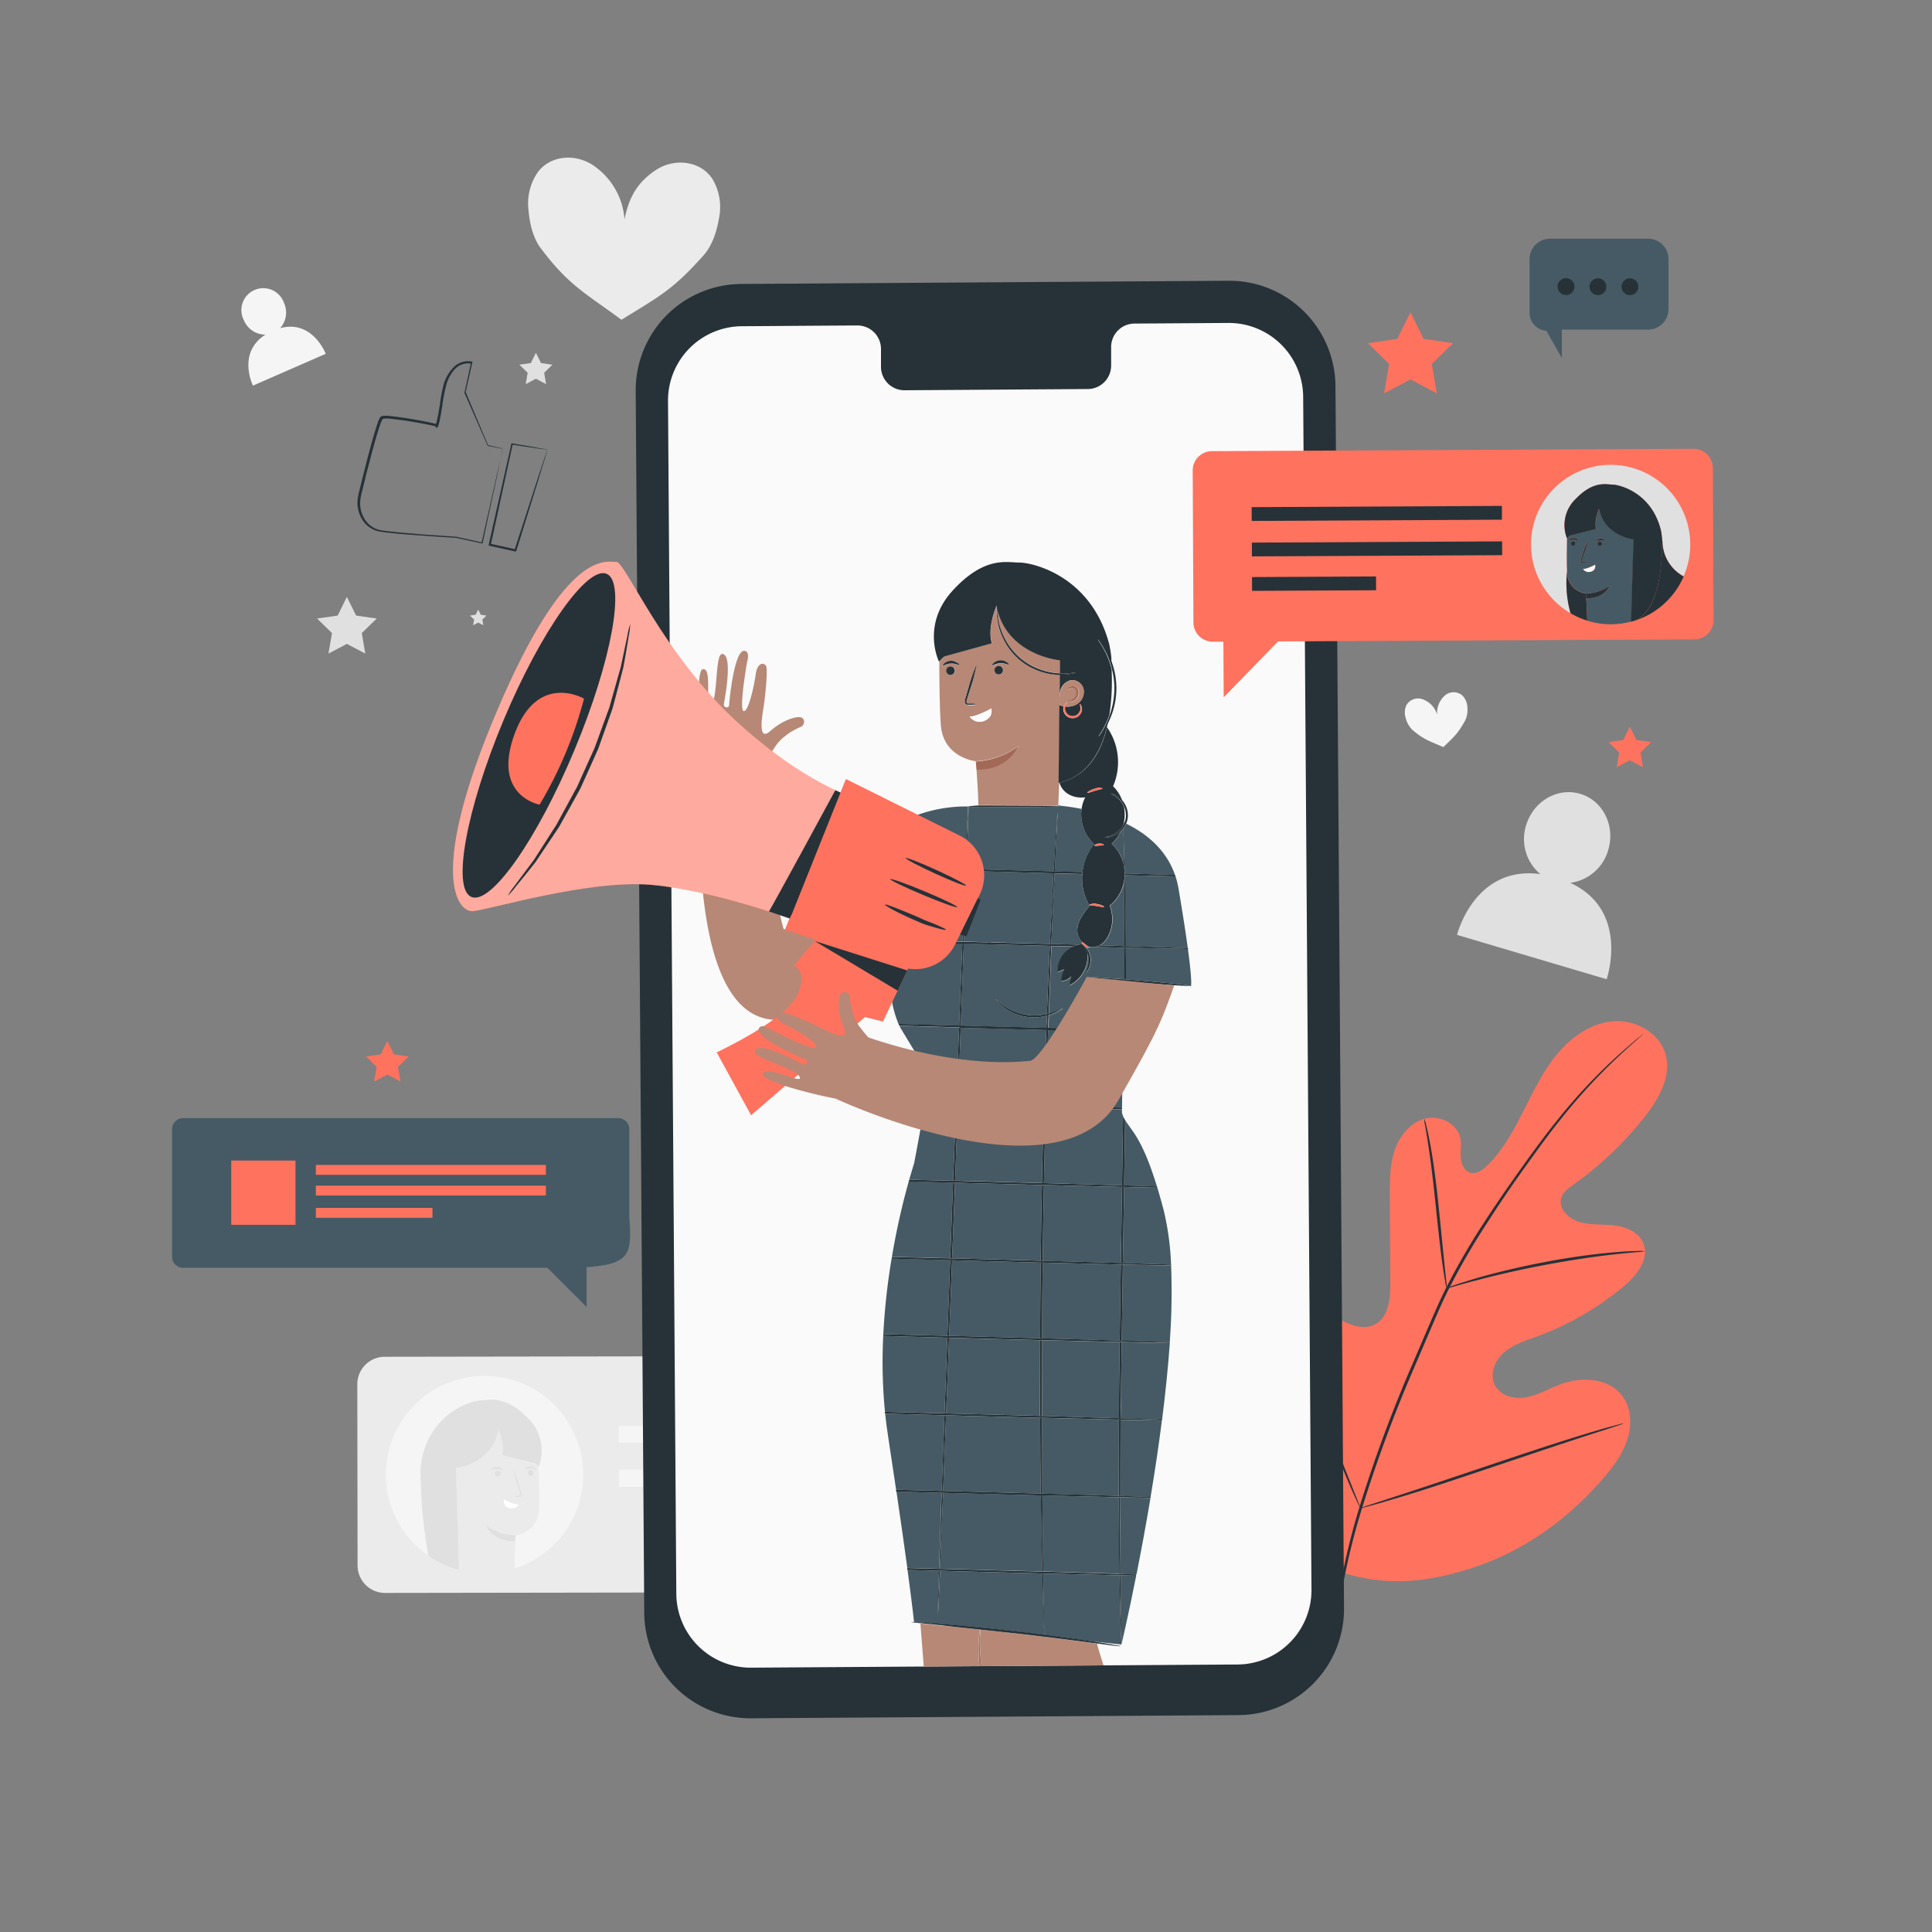 <svg xmlns="http://www.w3.org/2000/svg" viewBox="0 0 500 500"><rect x="0" y="0" width="500" height="500" fill="#808080" stroke="none"/><g id="freepik--background-complete--inject-106"><path d="M184.37,46.3c-3.2-4.82-9.92-5.39-14.59-2.32s-7,6.9-8.16,12.82a18.42,18.42,0,0,0-7.39-13.5c-4.42-3.47-11.21-3.49-14.85,1a14.12,14.12,0,0,0-2.61,10c.3,3.53,1.14,7.22,3.17,9.93,7.25,9.65,11.35,11.48,20.89,18.53,10-6.19,13.24-7.7,21.25-16.68,2.25-2.52,3.4-6.13,4-9.62A14.2,14.2,0,0,0,184.37,46.3Z" style="fill:#ebebeb"></path><path d="M72.49,84.93a6,6,0,0,0,1-6.55,5.67,5.67,0,1,0-10.36,4.53,6,6,0,0,0,5.57,3.69c-7.43,4.71-3.24,13.2-3.24,13.2l18.84-8.23S80.9,82.64,72.49,84.93Z" style="fill:#f5f5f5"></path><path d="M406.39,228.48a11.83,11.83,0,0,0,9.83-8.54c1.86-6.27-1.4-12.76-7.28-14.5s-12.14,1.93-14,8.2a11.82,11.82,0,0,0,3.7,12.58c-17.11-2.3-21.56,15.73-21.56,15.73l38.72,11.47S421.93,235.67,406.39,228.48Z" style="fill:#e0e0e0"></path><path d="M259.24,358a7.1,7.1,0,0,0-7.12-7.1l-152.55.23a7.1,7.1,0,0,0-7.1,7.12l.07,46.9a7.11,7.11,0,0,0,7.12,7.1l132.55-.2,17.57,17.8,0-17.82h2.46a7.1,7.1,0,0,0,7.1-7.12Z" style="fill:#ebebeb"></path><path d="M118.77,406.27l.16,0-.31-5Z" style="fill:#f5f5f5"></path><path d="M125.34,356.09a25.52,25.52,0,0,0-14.46,46.53,124.84,124.84,0,0,1-2-21.28l-.13,0c0-.42.11-1.05.17-1.7h0a23.9,23.9,0,0,1,.31-2.39c2.9-12.33,13.36-14.81,15.44-14.85,2.23,0,6.1-1.37,11.9,4.58a11.59,11.59,0,0,1,2.81,12.53h0c.11,4,.18,8.43.07,11.21-.24,5.88-6,6.62-6,6.62s-.28,5.06-.36,8.61a25.52,25.52,0,0,0-7.72-49.86Z" style="fill:#f5f5f5"></path><path d="M133.32,398.79c-5.74.35-7.54-3.94-7.54-3.94a14,14,0,0,0,7.64,2.49s5.77-.74,6-6.62c.11-2.78,0-7.25-.07-11.21l-1-.87L130,376.57c.62-2.33-.41-5.19-1-6.52l-.06-.05c-1.5,8.83-10.94,9.93-10.94,9.93l.63,21.39.31,5a25.67,25.67,0,0,0,14.13-.36c.08-3.55.36-8.61.36-8.61Zm-4.44-16.69a.75.75,0,1,1,.72-.76A.74.74,0,0,1,128.88,382.1Zm8.5-.16a.75.75,0,1,1,.72-.76A.73.73,0,0,1,137.38,381.94Zm-1.17-2.14a1.87,1.87,0,0,1,1.17-.34,1.89,1.89,0,0,1,1.14.44c.24.21.32.4.27.44s-.64-.36-1.43-.39-1.38.37-1.46.27S136,380,136.21,379.8Zm-3.45.43a30.9,30.9,0,0,1,1.6,4.25l.55,1.68a1.33,1.33,0,0,1,.09.85.5.5,0,0,1-.34.3,1.08,1.08,0,0,1-.34,0,4.93,4.93,0,0,1-1.3-.05,4.86,4.86,0,0,1,1.29-.2c.2,0,.39-.05.43-.19a1.24,1.24,0,0,0-.13-.65l-.57-1.67A29.77,29.77,0,0,1,132.76,380.23Zm1.51,9.16a2.17,2.17,0,0,1-2.61.82,1.71,1.71,0,0,1-1.24-2.09C129.61,387.59,132.66,389.42,134.27,389.39ZM127.45,380a1.9,1.9,0,0,1,1.18-.33,1.84,1.84,0,0,1,1.13.44c.24.2.32.39.28.44s-.64-.37-1.43-.39-1.38.37-1.47.26S127.2,380.15,127.45,380Z" style="fill:#ebebeb"></path><path d="M137.35,380.44a.75.75,0,0,0,0,1.5.73.73,0,0,0,.72-.76A.74.74,0,0,0,137.35,380.44Z" style="fill:#e0e0e0"></path><path d="M137.36,380c.79,0,1.34.49,1.43.39s0-.23-.27-.44a1.89,1.89,0,0,0-1.14-.44,1.87,1.87,0,0,0-1.17.34c-.26.19-.35.37-.31.42S136.57,379.91,137.36,380Z" style="fill:#e0e0e0"></path><path d="M128.85,380.6a.75.75,0,1,0,.75.74A.75.75,0,0,0,128.85,380.6Z" style="fill:#e0e0e0"></path><path d="M128.61,380.12c.79,0,1.34.49,1.43.39s0-.24-.28-.44a1.84,1.84,0,0,0-1.13-.44,1.9,1.9,0,0,0-1.18.33c-.25.19-.35.37-.31.42S127.82,380.08,128.61,380.12Z" style="fill:#e0e0e0"></path><path d="M134.61,386.26a1.24,1.24,0,0,1,.13.65c0,.14-.23.18-.43.19a4.86,4.86,0,0,0-1.29.2,4.93,4.93,0,0,0,1.3.05,1.08,1.08,0,0,0,.34,0,.5.5,0,0,0,.34-.3,1.33,1.33,0,0,0-.09-.85l-.55-1.68a30.9,30.9,0,0,0-1.6-4.25,29.77,29.77,0,0,0,1.28,4.36Z" style="fill:#e0e0e0"></path><path d="M131.66,390.21a2.17,2.17,0,0,0,2.61-.82c-1.61,0-4.66-1.8-3.85-1.27A1.71,1.71,0,0,0,131.66,390.21Z" style="fill:#fff"></path><path d="M125.78,394.85s1.8,4.29,7.54,3.94l.1-1.45A14,14,0,0,1,125.78,394.85Z" style="fill:#e0e0e0"></path><path d="M118,379.93s9.44-1.1,10.94-9.93l.06.05c.58,1.33,1.61,4.19,1,6.52l8.43,2.07,1,.87h0A11.59,11.59,0,0,0,136.57,367c-5.8-5.95-9.67-4.62-11.9-4.58-2.08,0-12.54,2.52-15.44,14.85a23.9,23.9,0,0,0-.31,2.39h0c-.06.65-.12,1.28-.17,1.7l.13,0a124.84,124.84,0,0,0,2,21.28,25.5,25.5,0,0,0,7.89,3.65l-.15-4.95Z" style="fill:#e0e0e0"></path><rect x="160.17" y="368.93" width="80.21" height="4.42" transform="translate(401.1 741.97) rotate(179.91)" style="fill:#f5f5f5"></rect><rect x="160.18" y="380.29" width="80.21" height="4.42" transform="translate(401.15 764.71) rotate(179.91)" style="fill:#f5f5f5"></rect><rect x="200.66" y="391.32" width="39.76" height="4.42" transform="translate(441.66 786.72) rotate(179.91)" style="fill:#f5f5f5"></rect><path d="M378.47,180a3.46,3.46,0,0,0-4.83.28,5.92,5.92,0,0,0-1.7,4.67,6,6,0,0,0-3.31-3.79,3.5,3.5,0,0,0-4.67,1.37,4.65,4.65,0,0,0-.14,3.37,6.39,6.39,0,0,0,1.72,3c3,2.57,4.43,2.87,8,4.45,2.78-2.69,3.69-3.4,5.62-6.83a6.38,6.38,0,0,0,.6-3.35A4.64,4.64,0,0,0,378.47,180Z" style="fill:#f5f5f5"></path><polygon points="138.69 91.29 140.01 93.96 142.96 94.39 140.83 96.47 141.33 99.41 138.69 98.02 136.06 99.41 136.56 96.47 134.43 94.39 137.38 93.96 138.69 91.29" style="fill:#e0e0e0"></polygon><polygon points="89.77 154.47 92.16 159.31 97.49 160.08 93.63 163.84 94.54 169.15 89.77 166.64 85 169.15 85.92 163.84 82.06 160.08 87.39 159.31 89.77 154.47" style="fill:#e0e0e0"></polygon><polygon points="123.76 157.76 124.42 159.09 125.89 159.31 124.83 160.34 125.08 161.81 123.76 161.12 122.44 161.81 122.7 160.34 121.63 159.31 123.1 159.09 123.76 157.76" style="fill:#e0e0e0"></polygon></g><g id="freepik--Plant--inject-106"><path d="M345.26,406.33c-20.6-14.39-25.27-41.1-24.46-65.11.14-4-.3-8.24,1.6-11.75s6.36-5.92,10-4.24c3,1.41,4.27,4.87,5.94,7.73a23.41,23.41,0,0,0,9.4,9c2.55,1.32,5.71,2.13,8.22.74,3.46-1.9,3.87-6.68,3.84-10.67q-.06-11.14-.13-22.29c0-4,0-8.05,1.2-11.83s4-7.3,7.77-8.37,8.48,1.13,9.28,5c.34,1.62,0,3.31.12,5s.88,3.49,2.45,3.95,3.19-.66,4.38-1.83c4.11-4,6.9-9.21,9.51-14.36s5.14-10.44,8.88-14.83,8.9-7.87,14.6-8.19,11.8,3.2,13.24,8.8-1.83,11.33-5.4,15.87a88.91,88.91,0,0,1-18.53,17.66c-1.25.9-2.62,1.86-3.1,3.34-.86,2.65,1.66,5.29,4.28,6.17,3,1,6.19.68,9.3,1s6.48,1.74,7.65,4.68c1.64,4.07-1.77,8.34-5.12,11.14a76.19,76.19,0,0,1-22.56,13c-2.94,1.08-6,2-8.39,4.08s-3.79,5.64-2.36,8.45,5.1,3.71,8.17,3.14,5.82-2.24,8.75-3.34c5.47-2.07,12.55-1.69,16.06,3,2.3,3.11,2.51,7.45,1.34,11.16s-3.53,6.9-6,9.85c-8.78,10.3-20,18.59-32.73,23s-24.48,5.6-37.11,1" style="fill:#FF725E"></path><path d="M344.94,424.13a175.62,175.62,0,0,1,6.51-32.85,358.28,358.28,0,0,1,14.18-38.46l4.24-9.89c1.4-3.24,2.78-6.46,4.33-9.52a179.16,179.16,0,0,1,9.91-17.08c3.42-5.28,6.85-10.17,10.1-14.72s6.36-8.71,9.36-12.4A141.68,141.68,0,0,1,419,272.9c2-1.78,3.54-3.11,4.61-4l1.23-1a2.12,2.12,0,0,1,.44-.32,2.79,2.79,0,0,1-.39.37L423.72,269c-1.05.92-2.58,2.28-4.52,4.09A150.47,150.47,0,0,0,404,289.55c-3,3.69-6,7.87-9.27,12.42s-6.63,9.45-10,14.73a179.77,179.77,0,0,0-9.84,17c-1.54,3.05-2.91,6.23-4.3,9.49l-4.23,9.88a365.11,365.11,0,0,0-14.21,38.36,177.93,177.93,0,0,0-6.64,32.71" style="fill:#263238"></path><path d="M374.41,333.38a8.48,8.48,0,0,1-.39-1.7c-.21-1.1-.46-2.7-.74-4.69-.56-4-1.15-9.48-1.78-15.55s-1.3-11.56-1.92-15.51c-.31-2-.57-3.57-.77-4.67a7.86,7.86,0,0,1-.22-1.74,8.48,8.48,0,0,1,.5,1.68c.28,1.08.63,2.67,1,4.64.75,3.94,1.51,9.44,2.14,15.52s1.15,11.42,1.57,15.57c.2,1.87.37,3.44.5,4.71A7.84,7.84,0,0,1,374.41,333.38Z" style="fill:#263238"></path><path d="M425.66,323.8a10.93,10.93,0,0,1-2,.25c-1.32.12-3.22.27-5.57.55-4.69.5-11.15,1.43-18.23,2.76s-13.44,2.84-18,4.06c-2.29.59-4.13,1.11-5.4,1.47a10.85,10.85,0,0,1-2,.49,10.83,10.83,0,0,1,1.92-.77c1.25-.44,3.07-1,5.34-1.7,4.55-1.34,10.91-2.92,18-4.28s13.6-2.18,18.32-2.56c2.36-.2,4.28-.28,5.6-.31A11.35,11.35,0,0,1,425.66,323.8Z" style="fill:#263238"></path><path d="M352.09,390.33s-.15-.2-.36-.62-.52-1.11-.87-1.85c-.76-1.62-1.79-4-3-6.92-2.47-5.87-5.63-14.09-9-23.2s-6.45-17.36-8.79-23.27c-1.15-2.88-2.1-5.24-2.8-7-.3-.76-.55-1.39-.75-1.91a2.69,2.69,0,0,1-.22-.68,2.8,2.8,0,0,1,.35.62c.24.5.53,1.11.88,1.86.75,1.61,1.78,4,3,6.91,2.47,5.87,5.63,14.09,9,23.21s6.44,17.35,8.79,23.26c1.15,2.88,2.09,5.24,2.8,7,.3.76.55,1.39.75,1.91A3.35,3.35,0,0,1,352.09,390.33Z" style="fill:#263238"></path><path d="M420.19,368.38a2.53,2.53,0,0,1-.68.28l-2,.67-7.3,2.36c-6.15,2-14.63,4.85-24,8s-17.86,6-24.07,7.82c-3.1.94-5.61,1.67-7.36,2.14l-2,.53a2.4,2.4,0,0,1-.71.13,2.77,2.77,0,0,1,.67-.28l2-.66L362,387c6.16-2,14.63-4.85,24-8s17.87-5.95,24.07-7.82c3.1-.94,5.62-1.67,7.37-2.14l2-.53A3.45,3.45,0,0,1,420.19,368.38Z" style="fill:#263238"></path></g><g id="freepik--Icons--inject-106"><path d="M431.81,67.07V80a5.3,5.3,0,0,1-5.3,5.3h-22.3v7.37l-4-7.05h0a4.7,4.7,0,0,1-4.36-4.69V67.07a5.29,5.29,0,0,1,5.29-5.29h25.37A5.29,5.29,0,0,1,431.81,67.07Z" style="fill:#455a64"></path><circle cx="421.83" cy="74.2" r="2.18" style="fill:#263238"></circle><circle cx="413.55" cy="74.2" r="2.18" style="fill:#263238"></circle><path d="M403.1,74.2A2.18,2.18,0,1,0,405.28,72,2.17,2.17,0,0,0,403.1,74.2Z" style="fill:#263238"></path><path d="M130.09,116.06a2.06,2.06,0,0,1-.07.42c-.06.31-.15.73-.26,1.26-.24,1.14-.58,2.78-1,4.87-.92,4.27-2.24,10.39-3.85,17.89l0,.19-.2-.05-6.72-1.46h0c-3-.17-6-.37-9.28-.61s-6.61-.46-10.09-.95A6.71,6.71,0,0,1,94,134.84a8.27,8.27,0,0,1-1.47-5.35,15.9,15.9,0,0,1,.54-2.78c.22-.91.45-1.82.67-2.74l1.42-5.56c.56-2.16,1.14-4.28,1.76-6.37.32-1.05.64-2.08,1-3.09.09-.26.23-.51.35-.77a1.77,1.77,0,0,1,.34-.4,1.7,1.7,0,0,1,.48-.14,8.18,8.18,0,0,1,1.64,0,107.37,107.37,0,0,1,12.12,2.05l.17,0,0,.18a.77.77,0,0,0,0,.15v0s0,0-.14-.08-.14.06-.14,0l0,0a.59.59,0,0,0,.06-.14,6.55,6.55,0,0,0,.2-.67c.12-.47.22-.94.31-1.41.18-.94.35-1.87.5-2.8a44.59,44.59,0,0,1,1-5.41A10.65,10.65,0,0,1,117.44,95a5.19,5.19,0,0,1,4.66-1.42l.19,0-.05.2-1.74,7.75v-.1c2.61,6.18,4.57,10.85,5.79,13.74l-.06,0,2.94.7.71.17.22.07-.25,0-.74-.14-2.91-.6h0v0c-1.25-2.87-3.28-7.51-6-13.67l0,0v-.05c.52-2.37,1.08-4.95,1.69-7.77l.14.23a4.78,4.78,0,0,0-4.25,1.35,10.18,10.18,0,0,0-2.35,4.43,45.67,45.67,0,0,0-1,5.37c-.15.93-.3,1.87-.49,2.82-.09.47-.19,1-.31,1.42a6.68,6.68,0,0,1-.21.73c0,.06,0,.13-.08.2a.59.59,0,0,1-.08.11.32.32,0,0,1-.29.15c-.23-.07-.21-.17-.26-.21s0-.1,0-.13l0-.22.19.22a110.68,110.68,0,0,0-12-2,7.91,7.91,0,0,0-1.54,0,.78.78,0,0,0-.28.08,1.28,1.28,0,0,0-.16.21,7.45,7.45,0,0,0-.32.7c-.39,1-.71,2-1,3-.62,2.07-1.19,4.2-1.76,6.35-.47,1.87-1,3.72-1.41,5.55-.23.92-.45,1.84-.68,2.75a16.6,16.6,0,0,0-.53,2.69,7.78,7.78,0,0,0,1.37,5,6.2,6.2,0,0,0,4.26,2.59c3.43.49,6.81.71,10,1l9.27.64h0l6.71,1.5-.23.15c1.68-7.43,3.06-13.49,4-17.73.49-2.09.87-3.74,1.13-4.89.13-.54.24-1,.31-1.28A3.34,3.34,0,0,1,130.09,116.06Z" style="fill:#263238"></path><path d="M141.7,116.39a6.67,6.67,0,0,1-.67-.07l-1.84-.25-6.69-1,.2-.14c-1.36,6.25-3.32,15.22-5.49,25.2L127,141l-.2-.31,6.66,1.48-.3.17c2.39-7.38,4.49-13.83,6-18.51.76-2.28,1.37-4.13,1.81-5.47.21-.6.37-1.09.51-1.48a2.65,2.65,0,0,1,.2-.53,3,3,0,0,1-.13.48l-.42,1.45c-.41,1.33-1,3.17-1.66,5.45-1.47,4.74-3.5,11.28-5.83,18.77l-.06.22-.23,0-6.66-1.47-.26-.06.06-.25.19-.88,5.65-25.16,0-.17.16,0,6.78,1.18,1.78.33A4.5,4.5,0,0,1,141.7,116.39Z" style="fill:#263238"></path></g><g id="freepik--Stars--inject-106"><polygon points="365.02 80.8 368.43 87.71 376.06 88.81 370.54 94.19 371.84 101.79 365.02 98.2 358.2 101.79 359.5 94.19 353.98 88.81 361.61 87.71 365.02 80.8" style="fill:#FF725E"></polygon><polygon points="421.8 188.06 423.5 191.51 427.32 192.07 424.56 194.76 425.21 198.55 421.8 196.76 418.39 198.55 419.04 194.76 416.28 192.07 420.1 191.51 421.8 188.06" style="fill:#FF725E"></polygon><polygon points="100.24 269.41 101.95 272.87 105.76 273.42 103 276.11 103.65 279.91 100.24 278.12 96.83 279.91 97.48 276.11 94.72 273.42 98.54 272.87 100.24 269.41" style="fill:#FF725E"></polygon></g><g id="freepik--Character--inject-106"><path d="M320.53,443.87l-126.15.82a27.46,27.46,0,0,1-27.65-27.28l-2.21-316.25a27.49,27.49,0,0,1,27.3-27.67L318,72.66A27.47,27.47,0,0,1,345.62,100l2.21,316.25A27.49,27.49,0,0,1,320.53,443.87Z" style="fill:#263238"></path><path d="M317.91,83.58l-24.46.16A6.07,6.07,0,0,0,287.56,90l0,4.43a6.08,6.08,0,0,1-5.9,6.25L234,101a6.07,6.07,0,0,1-6-6.17l0-4.43a6.09,6.09,0,0,0-6-6.17l-8.6.05-21.4.15a19.23,19.23,0,0,0-19.12,19.37l2.15,308.68a19.24,19.24,0,0,0,19.37,19.11l125.89-.82a19.25,19.25,0,0,0,19.12-19.38l-2.15-308.68A19.25,19.25,0,0,0,317.91,83.58Z" style="fill:#fafafa"></path><path d="M280.85,206.35c-3.58.42-6.06-1.53-6.66-3.8l-.07,0-.23,5.91a1.85,1.85,0,0,1,.64.06h0a49.39,49.39,0,0,1,5.39.81A9.87,9.87,0,0,1,280.85,206.35Z" style="fill:none"></path><path d="M291.37,211.71a5.55,5.55,0,0,0-.43-3l0-.07a10.42,10.42,0,0,1,0,4.2l.14,0A5.84,5.84,0,0,0,291.37,211.71Z" style="fill:none"></path><path d="M287.78,173.31l0,.59a59.22,59.22,0,0,1-.6,11.06,21.26,21.26,0,0,0,1.17-7A20.53,20.53,0,0,0,287.78,173.31Z" style="fill:none"></path><path d="M282.17,424.76l1.77.27v-.11l-2.52-.27Z" style="fill:#b78876"></path><path d="M253.48,431.19c0-.25-.06-.51-.08-.75a39.23,39.23,0,0,1-.08-6.43c.06-.75.14-1.34.21-1.73a4.37,4.37,0,0,1,.11-.56c-3.74-.4-7.12-.74-9.88-1l-5.56-.56.87,11.14Z" style="fill:#b78876"></path><path d="M263,422.75c-3.27-.37-6.38-.72-9.28-1,0,.19-.06,1-.09,2.31a46.32,46.32,0,0,0,.29,6.36c0,.26.07.53.11.79l31.56-.21c-.94-3-1.51-4.88-1.6-5.29a2.33,2.33,0,0,1,0-.32l-1.81-.23C277.22,424.48,270.45,423.62,263,422.75Z" style="fill:#b78876"></path><path d="M253.59,424c0-1.32.11-2.12.09-2.31h0a4.37,4.37,0,0,0-.11.56c-.07.39-.15,1-.21,1.73a39.23,39.23,0,0,0,.08,6.43c0,.24.06.5.08.75H254c0-.26-.08-.53-.11-.79A46.32,46.32,0,0,1,253.59,424Z" style="fill:#a36957"></path><path d="M214,242.86l-5.07-5.76.49-.5c-3.69,2.84-6.43,4.57-6.67,3.66-4.43-16.17-3.89-37-3.47-44.94.43-.7.91-1.47,1.49-2.31a10.79,10.79,0,0,1,2.46-2.54,15.94,15.94,0,0,1,3.79-2.26c1.29-.41,1.46-2.15.31-2.54s-4.74.64-8,3.54-2.1-3.8-1.71-6.24,1.22-10.07.56-10.77c-1-1-2.27-.15-2.6,2.31s-1.83,9.75-3.12,9.51.87-12.67.87-12.67.89-2.59-.59-2.91c-2.66-.57-4,12.79-4.05,14.07-.06.88-1.47.68-1.35-.27s2.42-12.37-.29-13c-2.07-.46-1.16,11-2.95,13.13s.2-8.78-1.81-9.15c-.74-.14-1.32-.13-1.56,6.27a140.74,140.74,0,0,0,1,15.43c-1.27,17.61-3.21,71.47,21,68.94,9.94-1,17.13-4.46,22.3-8.48l-10.78-12.26Z" style="fill:#b78876"></path><path d="M270.17,306.19l20.21.59c.09-6.16.18-12.16.27-17.94a8.24,8.24,0,0,1-.29-.84v-.89c-5.82-.14-12.5-.3-19.73-.49Q270.37,296.09,270.17,306.19Z" style="fill:#455a64"></path><path d="M259.5,286.33,247.9,286c-.24,6.3-.48,12.85-.72,19.56l10.69.28,11.78.32c.14-6.73.31-13.27.49-19.57Z" style="fill:#455a64"></path><path d="M289.52,387.5,269.76,387c0,1.71,0,3.4.05,5,.08,5.55.15,10.47.21,14.69l19.7.59c-.05-3.76-.14-8-.16-12.75C289.54,392.32,289.53,390,289.52,387.5Z" style="fill:#455a64"></path><path d="M290.14,417.28c0,2.66.07,4.74.09,6.17,0,.69,0,1.23,0,1.61s0,.55,0,.55,1.68-7.06,3.82-17.82l-4-.09C290,411.43,290.09,414.65,290.14,417.28Z" style="fill:#455a64"></path><path d="M289.93,394.58c0,4.72.06,9,.09,12.76l4.1.13c1.14-5.74,2.41-12.5,3.63-19.8l-7.83-.16Q289.92,391.18,289.93,394.58Z" style="fill:#455a64"></path><path d="M290.13,423.46c0-1.44-.11-3.51-.19-6.18s-.16-5.85-.21-9.58c-5.5-.12-12.22-.28-19.71-.47,0,2.91.08,5.49.11,7.66,0,2.69.07,4.77.09,6.22,0,.69,0,1.23,0,1.61v.39c4.25.54,8.06,1.08,11.19,1.54l2.52.27,6.29.69s0-.19,0-.55S290.16,424.15,290.13,423.46Z" style="fill:#455a64"></path><path d="M299.42,307.06c-3.87-12.66-6.71-14.55-8.26-17.2-.07,5.47-.15,11.13-.24,16.94Z" style="fill:#455a64"></path><path d="M269.32,326.77l-13.12-.35-9.8-.26c-.27,6.74-.52,13.27-.76,19.55l8.92.24,14.62.4C269.2,340,269.25,333.5,269.32,326.77Z" style="fill:#455a64"></path><path d="M290.71,319.68q-.06,3.63-.11,7.2l12.47.41a70.78,70.78,0,0,0-1.89-14c-.57-2.2-1.12-4.15-1.66-5.91l-8.61-.19C290.85,311.3,290.78,315.45,290.71,319.68Z" style="fill:#455a64"></path><path d="M269.64,306.69l-11.79-.31-10.69-.29q-.12,3.23-.24,6.49-.25,6.65-.51,13.07l9.8.25,13.12.36q.06-4.74.13-9.58Q269.55,311.63,269.64,306.69Z" style="fill:#455a64"></path><path d="M290.06,327.27c-5.83-.13-12.7-.3-20.22-.49-.08,6.73-.13,13.27-.16,19.58,7.52.21,14.35.41,20.09.59C289.85,340.61,290,334,290.06,327.27Z" style="fill:#455a64"></path><path d="M290.37,307.19c-5.88-.13-12.74-.3-20.21-.49q-.09,4.94-.18,10-.08,4.85-.13,9.59l20.22.59c0-2.39.07-4.78.12-7.2C290.25,315.44,290.31,311.29,290.37,307.19Z" style="fill:#455a64"></path><path d="M290.76,215.87c.05,1.44.11,3.51.19,6.18,0,.91.06,1.93.08,3,0,.34.05.67.06,1l13,.39c-2.24-6.45-7.23-10.62-12.61-13.27a6.1,6.1,0,0,1-.76,1.27C290.72,214.8,290.74,215.27,290.76,215.87Z" style="fill:#455a64"></path><path d="M290.66,215.88c0-.57,0-1,0-1.38-.06.08-.12.17-.19.25a3.83,3.83,0,0,1-.29.28,9.89,9.89,0,0,1-2.45,3.33,10.24,10.24,0,0,1,3.06,5.16c0-.5,0-1,0-1.47C290.71,219.39,290.68,217.31,290.66,215.88Z" style="fill:#455a64"></path><path d="M249.05,244.19l-17.4-.5c-.22,2-.46,4-.69,6-.2,1.82-.4,3.61-.6,5.36a30.24,30.24,0,0,0,2.19,10l15.68.39C248.52,257.77,248.8,250.64,249.05,244.19Z" style="fill:#455a64"></path><path d="M272.09,244.3l7,.19a7.62,7.62,0,0,1,1.05-.16c-.16-.23-.23-.43-.16-.48a.14.14,0,0,1,.14,0,4.41,4.41,0,0,1-1.33-3.05c0-2.37,1.64-4.47,3.19-6.4a13.73,13.73,0,0,1-1.9-8.18l-7.15-.18c-.2,4.35-.44,9.48-.71,15.3C272.18,242.31,272.14,243.3,272.09,244.3Z" style="fill:#455a64"></path><path d="M261.16,266.29,248.63,266c-.22,6.2-.46,12.74-.72,19.56l11.61.3,10.63.29c.2-6.83.41-13.38.64-19.56Z" style="fill:#455a64"></path><path d="M290.88,212.86c0,.23-.11.45-.17.67a4.6,4.6,0,0,0,.31-.63Z" style="fill:#455a64"></path><path d="M265.86,263.19a13.1,13.1,0,0,1-6.2-2.57,11,11,0,0,1-1.51-1.38,2.22,2.22,0,0,1-.44-.6c.07-.07.78.73,2.17,1.68a13.73,13.73,0,0,0,11.06,2.09c.25-6.32.5-12.23.75-17.62l-12.17-.31-10.09-.28c-.24,6.45-.5,13.58-.78,21.24l12.52.33,9.64.26c0-1.07.08-2.12.12-3.17A13.17,13.17,0,0,1,265.86,263.19Z" style="fill:#455a64"></path><path d="M291.07,226.7c0,1.58.07,3.28.1,5.11.05,3.81.14,8.15.16,12.94v.1c6.78.21,12.32.39,16.07.53-.49-3.65-1.25-8.63-2.41-15.46a24.37,24.37,0,0,0-.76-3.11l-13.14-.3A1.37,1.37,0,0,1,291.07,226.7Z" style="fill:#455a64"></path><path d="M291,253.43c0-2.84,0-5.57,0-8.17l-7.62-.18a3.16,3.16,0,0,1-1,0l-.75,0c.07.09.11.16.08.2s-.26,0-.54-.09a1.05,1.05,0,0,1,.05.19,2.52,2.52,0,0,1,.27.34,5.07,5.07,0,0,1,.22,5.14,3.57,3.57,0,0,1-.47.66c-.14.13-.23.19-.25.17s0-.12.08-.29.19-.4.31-.7a6.11,6.11,0,0,0,.4-2.42,6.33,6.33,0,0,0-.33-1.69,8.38,8.38,0,0,1-4.66,8.49l.5-2.34a3.67,3.67,0,0,1-2.68,1.23,9,9,0,0,1,.88-3.05l-1.81.73a7.25,7.25,0,0,1,1.93-5.09,7.06,7.06,0,0,1,2.22-1.57l-5.7-.15c-.22,5.36-.45,11.22-.67,17.49.35-.09.68-.19,1-.3,1.59-.55,2.49-1.14,2.53-1.06s-.18.21-.58.47a11,11,0,0,1-1.82.94c-.34.14-.72.27-1.13.4,0,1.09-.08,2.18-.11,3.3l19.37.56.17-12.68h0c-5.68-.5-9.85-.95-9.84-1.07S285.25,253,291,253.43Z" style="fill:#455a64"></path><path d="M291.38,253.46l3,.25c7.38.62,13.35,1.23,13.34,1.38a2.91,2.91,0,0,1-.76,0l1.26.09s.41-.71-.79-9.59c-3.75-.06-9.3-.18-16.1-.34C291.36,247.87,291.37,250.61,291.38,253.46Z" style="fill:#455a64"></path><path d="M249.45,243.69l10.09.26,12.17.34c.05-1,.1-2,.14-3,.28-5.81.55-10.94.78-15.29l-4.55-.12-18-.5c-.13,3.78-.28,8.07-.44,12.81C249.59,240,249.52,241.82,249.45,243.69Z" style="fill:#455a64"></path><path d="M234,224.55c4.67.1,10,.23,15.84.38.15-3.58.28-6.69.39-9.24s.21-4.71.28-6.13l0-.85a37.28,37.28,0,0,0-14.89,2.9c-.27,2.09-.61,4.78-1,8C234.43,221.12,234.21,222.79,234,224.55Z" style="fill:#455a64"></path><path d="M248.21,265.93l-15.44-.44a8.68,8.68,0,0,0,.46.85l7.48,12.36-1.22,6.6,8,.2C247.71,278.68,248,272.14,248.21,265.93Z" style="fill:#455a64"></path><path d="M270.65,286.12l19.73.56.25-19.65c-5.77-.13-12.33-.3-19.38-.48C271,272.73,270.84,279.28,270.65,286.12Z" style="fill:#455a64"></path><path d="M246.4,312.56q.14-3.27.25-6.49l-11.47-.32a187,187,0,0,0-4.35,19.51l15.09.37Q246.16,319.21,246.4,312.56Z" style="fill:#455a64"></path><path d="M279.91,209.35a49.39,49.39,0,0,0-5.39-.81,3.31,3.31,0,0,1-.93.13c-.61,0-1.48.09-2.57.12-2.17.08-5.16.11-8.47.1l-8.47-.06c-2,0-3.23,0-3.46-.1,0,.25,0,.53,0,.84,0,1.42-.1,3.48-.18,6.13s-.2,5.66-.32,9.23l18,.47,4.57.12c.15-2.65.29-5,.41-7,.17-2.68.3-4.76.39-6.2.05-.7.09-1.23.11-1.61s.06-.55.06-.55,0,.19,0,.55,0,.92-.07,1.61c-.06,1.44-.16,3.53-.29,6.21-.09,2-.2,4.35-.32,7l7.18.2a14.29,14.29,0,0,1,3-7.3A10.46,10.46,0,0,1,279.91,209.35Z" style="fill:#455a64"></path><path d="M291,244.75c0-4.79-.06-9.13-.08-12.93,0-1.2,0-2.32,0-3.41a10.52,10.52,0,0,1-3.67,6,9.42,9.42,0,0,1-.47,8,5.54,5.54,0,0,1-2.08,2.24l6.33.19Z" style="fill:#455a64"></path><path d="M243.79,420.33c4.93.4,11.73,1,19.23,1.91,2.49.28,4.89.58,7.19.87q0-.14,0-.39c0-.38,0-.92-.06-1.61-.05-1.44-.11-3.53-.19-6.21-.07-2.17-.13-4.76-.2-7.67L252,406.77l-8.72-.24c0,1-.09,2-.12,2.9-.12,2.65-.22,4.71-.28,6.13q-.06,1-.09,1.59c0,.36-.05.54-.05.54s0-.18,0-.54,0-.91,0-1.59c.05-1.43.11-3.49.19-6.13,0-.9.06-1.88.09-2.91l-8.15-.22c1.34,9.93,1.68,13.48,1.68,13.48l1.06.11.36,0C239.33,420,241.32,420.13,243.79,420.33Z" style="fill:#455a64"></path><path d="M247.43,286l-8-.22L236.59,301c-.34,1.08-.78,2.53-1.28,4.3l11.36.28C246.93,298.85,247.19,292.31,247.43,286Z" style="fill:#455a64"></path><path d="M290,367.43c-.06,7.06-.1,13.68-.1,19.72l7.87.26c1.06-6.3,2.07-13,2.93-19.77C298,367.6,294.38,367.53,290,367.43Z" style="fill:#455a64"></path><path d="M243,406c.17-5,.39-11.47.65-19.12l0-.54L232,386c1.23,8.34,2.14,14.82,2.81,19.77Z" style="fill:#455a64"></path><path d="M289.56,367.42c-5.62-.12-12.39-.28-19.92-.47,0,7.05.06,13.61.11,19.6,7.55.21,14.28.41,19.77.59C289.5,381.1,289.51,374.48,289.56,367.42Z" style="fill:#455a64"></path><path d="M244.45,365.77c.22-6.15.46-12.69.72-19.56l-16.59-.47a133.8,133.8,0,0,0,.45,19.64Z" style="fill:#455a64"></path><path d="M243.71,385.84c.22-5.9.46-12.45.72-19.56l-15.35-.43c.18,1.73.39,3.46.66,5.19.81,5.36,1.53,10.17,2.17,14.5Z" style="fill:#455a64"></path><path d="M252.9,366.51l-8.06-.22c-.28,7.11-.53,13.66-.76,19.56l7.18.19,18.1.5c-.08-6-.14-12.56-.17-19.6Z" style="fill:#455a64"></path><path d="M269.37,387l-18.13-.47-7.18-.2c0,.18,0,.37,0,.55-.32,7.64-.58,14.09-.79,19.11l8.71.23,17.76.48c-.1-4.22-.19-9.13-.28-14.67C269.42,390.44,269.39,388.75,269.37,387Z" style="fill:#455a64"></path><path d="M290.59,327.28c-.1,6.76-.2,13.34-.29,19.69,5.17.16,9.42.3,12.43.41a179,179,0,0,0,.35-19.84Z" style="fill:#455a64"></path><path d="M290.29,347.35c-.07,4.65-.14,9.18-.2,13.56,0,2.09,0,4.13-.06,6.15,4.37.13,8,.26,10.72.36.84-6.65,1.53-13.35,2-19.82C299.7,347.56,295.46,347.47,290.29,347.35Z" style="fill:#455a64"></path><path d="M269.17,346.85l-14.62-.38-8.93-.24c-.27,6.86-.52,13.4-.76,19.55l8,.21,16.27.45C269.16,360.25,269.15,353.69,269.17,346.85Z" style="fill:#455a64"></path><path d="M245.18,345.7c.24-6.28.48-12.82.72-19.56l-15.15-.43a172.68,172.68,0,0,0-2.15,19.58Z" style="fill:#455a64"></path><path d="M289.76,347.34c-5.73-.13-12.56-.29-20.09-.48,0,6.84,0,13.4,0,19.59l19.92.59c0-2,0-4.05.05-6.14C289.65,356.53,289.7,352,289.76,347.34Z" style="fill:#455a64"></path><path d="M233.57,224.54c.24-1.78.47-3.45.69-5,.44-3.15.83-5.79,1.14-7.82a27.37,27.37,0,0,0-9.61,7c-1.73,2-3.36,3.83-4.89,5.54C224.09,224.33,228.4,224.42,233.57,224.54Z" style="fill:#455a64"></path><path d="M230.45,249.64q.35-3,.69-6c-6.84-.21-12.63-.39-16.9-.54L225,255.4l.95,1.07,4.2-4.4C230.26,251.26,230.35,250.45,230.45,249.64Z" style="fill:#455a64"></path><path d="M214,242.86c4.3.08,10.21.21,17.2.38.8-6.76,1.6-13,2.32-18.31-5.26-.16-9.63-.3-12.82-.42-5.83,6.5-9.94,10.73-11.28,12.09l-.49.5Z" style="fill:#455a64"></path><path d="M231.71,243.25c5.25.12,11.11.27,17.36.43.07-1.87.14-3.71.21-5.47.2-4.74.38-9,.53-12.8L233.94,225C233.27,230.26,232.5,236.49,231.71,243.25Z" style="fill:#455a64"></path><path d="M269.84,326.78h-.52c-.07,6.73-.12,13.27-.14,19.58h.5C269.71,340.05,269.76,333.51,269.84,326.78Z" style="fill:#263238"></path><path d="M270.93,262.86c0,1.05-.08,2.1-.12,3.17h.46c0-1.12.07-2.21.11-3.3Z" style="fill:#263238"></path><path d="M270.79,266.54c-.23,6.18-.44,12.73-.64,19.56l.5,0c.19-6.84.39-13.39.6-19.57Z" style="fill:#263238"></path><path d="M270.14,286.61c-.18,6.3-.35,12.84-.49,19.57h.52q.21-10.1.47-19.57Z" style="fill:#263238"></path><path d="M273.56,212.32c0-.69.05-1.23.07-1.61s0-.55,0-.55,0,.18-.06.55-.06.91-.11,1.61c-.09,1.44-.22,3.52-.39,6.2-.12,2-.26,4.35-.41,7H273c.12-2.65.23-5,.32-7C273.4,215.85,273.5,213.76,273.56,212.32Z" style="fill:#263238"></path><path d="M271.71,244.29h.38c.05-1,.09-2,.13-3,.27-5.82.51-10.95.71-15.3h-.3c-.23,4.35-.5,9.48-.78,15.29C271.81,242.29,271.76,243.29,271.71,244.29Z" style="fill:#263238"></path><path d="M270.16,306.7h-.52q-.09,4.94-.18,10-.07,4.85-.13,9.58l.52,0q.06-4.74.13-9.59Q270.07,311.64,270.16,306.7Z" style="fill:#263238"></path><path d="M270.94,262.41l.46-.12c.22-6.27.45-12.13.67-17.49h-.38C271.44,250.18,271.19,256.09,270.94,262.41Z" style="fill:#263238"></path><path d="M269.67,346.86h-.5c0,6.84,0,13.4,0,19.59h.46C269.63,360.26,269.64,353.7,269.67,346.86Z" style="fill:#263238"></path><path d="M269.19,366.94c0,7,.09,13.61.17,19.6h.39c-.05-6-.09-12.55-.11-19.6Z" style="fill:#263238"></path><path d="M270.22,421.11c0-1.45-.05-3.53-.09-6.22,0-2.17-.07-4.75-.11-7.66h-.29c.07,2.91.13,5.5.2,7.67.08,2.68.14,4.77.19,6.21,0,.69.05,1.23.06,1.61q0,.25,0,.39h0v-.39C270.23,422.34,270.23,421.8,270.22,421.11Z" style="fill:#263238"></path><path d="M269.76,387h-.39c0,1.72.05,3.41.07,5,.09,5.54.18,10.45.28,14.67h.3c-.06-4.22-.13-9.14-.21-14.69C269.79,390.44,269.77,388.75,269.76,387Z" style="fill:#263238"></path><path d="M290.92,306.8c.09-5.81.17-11.47.24-16.94a8.09,8.09,0,0,1-.51-1c-.09,5.78-.18,11.78-.27,17.94Z" style="fill:#263238"></path><path d="M290.91,307.2h-.54c-.06,4.1-.12,8.25-.18,12.48-.05,2.42-.09,4.81-.12,7.2h.53q0-3.57.11-7.2C290.78,315.45,290.85,311.3,290.91,307.2Z" style="fill:#263238"></path><path d="M291,244.75v.09h.37v-.1c0-4.79-.11-9.13-.16-12.94,0-1.83-.06-3.53-.1-5.11a11,11,0,0,1-.22,1.71c0,1.09,0,2.21,0,3.41C290.9,235.62,291,240,291,244.75Z" style="fill:#263238"></path><path d="M291,253.43l.41,0c0-2.85,0-5.59-.05-8.19H291C291,247.86,291,250.59,291,253.43Z" style="fill:#263238"></path><path d="M290.76,215.87c0-.6,0-1.07-.05-1.44l-.06.07c0,.36,0,.81,0,1.38,0,1.43,0,3.51.09,6.17,0,.47,0,1,0,1.47A11.32,11.32,0,0,1,291,225c0-1.05,0-2.07-.08-3C290.87,219.38,290.81,217.31,290.76,215.87Z" style="fill:#263238"></path><path d="M290.59,327.28h-.53c-.11,6.75-.21,13.34-.29,19.68l.53,0C290.39,340.62,290.49,334,290.59,327.28Z" style="fill:#263238"></path><path d="M290.23,423.45c0-1.43-.05-3.51-.09-6.17s-.1-5.85-.12-9.58h-.29c0,3.73.13,6.95.21,9.58s.15,4.74.19,6.18c0,.69.05,1.22.06,1.6s0,.55,0,.55,0-.19,0-.55S290.24,424.14,290.23,423.45Z" style="fill:#263238"></path><path d="M290,367.43h-.46c-.05,7.06-.06,13.68,0,19.72h.4C289.92,381.11,290,374.49,290,367.43Z" style="fill:#263238"></path><path d="M289.92,387.51h-.4c0,2.45,0,4.82,0,7.08,0,4.72.11,9,.16,12.75h.3c0-3.77-.1-8-.09-12.76Q289.92,391.19,289.92,387.51Z" style="fill:#263238"></path><path d="M290.29,347.35h-.53c-.06,4.65-.11,9.19-.15,13.56,0,2.09,0,4.13-.05,6.14l.47,0c0-2,0-4.06.06-6.15C290.15,356.53,290.22,352,290.29,347.35Z" style="fill:#263238"></path><path d="M246.4,326.16l-.5,0c-.24,6.74-.48,13.28-.72,19.56h.46C245.88,339.43,246.13,332.9,246.4,326.16Z" style="fill:#263238"></path><path d="M249.07,243.68h.38c.07-1.87.14-3.71.2-5.46.16-4.74.31-9,.44-12.81h-.28c-.15,3.78-.33,8.06-.53,12.8C249.21,240,249.14,241.81,249.07,243.68Z" style="fill:#263238"></path><path d="M247.43,286c-.24,6.31-.5,12.85-.76,19.56l.51,0c.24-6.71.48-13.26.72-19.56Z" style="fill:#263238"></path><path d="M248.21,265.93c-.24,6.21-.5,12.75-.76,19.57h.46c.26-6.82.5-13.36.72-19.56Z" style="fill:#263238"></path><path d="M250.22,215.69c-.11,2.55-.24,5.66-.39,9.24h.27c.12-3.57.23-6.68.32-9.23s.14-4.71.18-6.13c0-.31,0-.59,0-.84l-.05,0h0l0,.85C250.43,211,250.34,213,250.22,215.69Z" style="fill:#263238"></path><path d="M249.05,244.19c-.25,6.45-.53,13.58-.82,21.24h.42c.28-7.66.54-14.79.78-21.24Z" style="fill:#263238"></path><path d="M247.16,306.09l-.51,0q-.12,3.23-.25,6.49-.24,6.65-.48,13.07l.49,0q.26-6.43.51-13.07Q247,309.31,247.16,306.09Z" style="fill:#263238"></path><path d="M244.06,386.36h-.37l0,.54c-.26,7.65-.48,14.1-.65,19.12h.23c.21-5,.47-11.47.79-19.11C244.05,386.73,244.05,386.54,244.06,386.36Z" style="fill:#263238"></path><path d="M244.43,366.28c-.26,7.11-.5,13.66-.72,19.56h.37c.23-5.9.48-12.45.76-19.56Z" style="fill:#263238"></path><path d="M245.17,346.21c-.26,6.87-.5,13.41-.72,19.56h.41c.24-6.15.49-12.69.76-19.55Z" style="fill:#263238"></path><path d="M242.91,409.43c-.08,2.64-.14,4.7-.19,6.13q0,1,0,1.59c0,.36,0,.54,0,.54s0-.18.05-.54,0-.91.09-1.59c.06-1.42.16-3.48.28-6.13,0-.89.08-1.88.12-2.9H243C243,407.55,242.94,408.53,242.91,409.43Z" style="fill:#263238"></path><path d="M233.57,224.54H234c.22-1.76.44-3.43.63-5,.42-3.19.76-5.88,1-8l-.25.11c-.31,2-.7,4.67-1.14,7.82C234,221.09,233.81,222.76,233.57,224.54Z" style="fill:#263238"></path><path d="M231.65,243.69h-.51q-.34,2.91-.69,6c-.1.81-.19,1.62-.28,2.43l.1-.1s0,1.25.09,3.08c.2-1.75.4-3.54.6-5.36C231.19,247.66,231.43,245.65,231.65,243.69Z" style="fill:#263238"></path><path d="M233.94,225l-.43,0c-.72,5.32-1.52,11.55-2.32,18.31h.52C232.5,236.49,233.27,230.26,233.94,225Z" style="fill:#263238"></path><path d="M291.09,226.51l13.14.3-.15-.38-13-.39C291.09,226.19,291.1,226.35,291.09,226.51Z" style="fill:#263238"></path><path d="M233.51,224.93l.43,0,15.87.46h.28l18,.5,4.55.12h.3l7.15.18c0-.17,0-.34.05-.5l-7.18-.2h-.29l-4.57-.12-18-.47h-.27c-5.82-.15-11.17-.28-15.84-.38h-.42c-5.17-.12-9.48-.21-12.67-.26l-.21.23C223.88,224.63,228.25,224.77,233.51,224.93Z" style="fill:#263238"></path><path d="M259.52,244.48l12.17.31h.38l5.7.15a7.13,7.13,0,0,1,1.32-.46l-7-.19h-.38L259.54,244l-10.09-.26h-.38c-6.25-.16-12.11-.31-17.36-.43h-.52c-7-.17-12.9-.3-17.2-.38l.25.28c4.27.15,10.06.33,16.9.54h.51l17.4.5h.38Z" style="fill:#263238"></path><path d="M281.57,245l.75,0a4,4,0,0,1-1.11-.39A3,3,0,0,1,281.57,245Z" style="fill:#263238"></path><path d="M291,244.84l-6.33-.19a3.71,3.71,0,0,1-.87.36,3.07,3.07,0,0,1-.42.07l7.62.18h.37c6.8.16,12.35.28,16.1.34l0-.23c-3.75-.14-9.29-.32-16.07-.53Z" style="fill:#263238"></path><path d="M248.63,266l12.53.34,9.63.25h.46c7.05.18,13.61.35,19.38.48v-.43L271.27,266h-.46l-9.64-.26-12.52-.33h-.42L232.55,265c.07.16.14.3.22.45l15.44.44Z" style="fill:#263238"></path><path d="M247.9,286l11.6.31,10.64.28h.5c7.23.19,13.91.35,19.73.49v-.43l-19.73-.56-.5,0-10.63-.29-11.61-.3h-.46l-8-.2-.09.48,8,.22Z" style="fill:#263238"></path><path d="M247.16,306.09l10.69.29,11.79.31h.52c7.47.19,14.33.36,20.21.49h.54l8.61.19c0-.11-.06-.22-.1-.33l-8.5-.26-.54,0-20.21-.59h-.52l-11.78-.32-10.69-.28-.51,0-11.36-.28c-.05.15-.09.31-.13.47l11.47.32Z" style="fill:#263238"></path><path d="M246.4,326.16l9.8.26,13.12.35h.52c7.52.19,14.39.36,20.22.49h.53l12.49.26a2.09,2.09,0,0,1,0-.25l-12.47-.41h-.53l-20.22-.59-.52,0-13.12-.36-9.8-.25-.49,0-15.09-.37c0,.15-.05.3-.08.45l15.15.43Z" style="fill:#263238"></path><path d="M245.17,346.21l.45,0,8.93.24,14.62.38h.5c7.53.19,14.36.35,20.09.48h.53c5.17.12,9.41.21,12.43.25v-.22c-3-.11-7.26-.25-12.43-.41l-.53,0c-5.74-.18-12.57-.38-20.09-.59h-.5l-14.62-.4-8.92-.24h-.46l-16.58-.41c0,.15,0,.3,0,.45Z" style="fill:#263238"></path><path d="M244.43,366.28h.41l8.06.22,16.29.43h.45c7.53.19,14.3.35,19.92.47H290c4.36.1,8,.17,10.7.21l0-.22c-2.71-.1-6.35-.23-10.72-.36l-.47,0-19.92-.59h-.46L252.91,366l-8-.21h-.41L229,365.38c0,.16,0,.31.05.47Z" style="fill:#263238"></path><path d="M243.69,386.35h.37l7.18.2,18.13.47h.39l19.76.46h.4l7.83.16a2.34,2.34,0,0,0,0-.26l-7.87-.26h-.4c-5.49-.18-12.22-.38-19.77-.59h-.39l-18.1-.5-7.18-.19h-.37l-11.8-.3.07.49Z" style="fill:#263238"></path><path d="M243,406.52h.23l8.72.24,17.78.46H270c7.49.19,14.21.35,19.71.47H290l4,.09c0-.11,0-.21.07-.32l-4.1-.13h-.3l-19.7-.59h-.3L252,406.25l-8.71-.23H243l-8.23-.21.06.5Z" style="fill:#263238"></path><path d="M254.08,208.83l8.47.06c3.31,0,6.3,0,8.47-.1,1.09,0,2-.08,2.57-.12a3.31,3.31,0,0,0,.93-.13h0a1.85,1.85,0,0,0-.64-.06v.05l-19.38-.08h-.43c-1.09,0-2,.08-2.57.13a3.44,3.44,0,0,0-.94.12h0l.05,0C250.85,208.79,252.12,208.81,254.08,208.83Z" style="fill:#263238"></path><path d="M265.93,262.67a14,14,0,0,1-6.05-2.35c-1.39-.95-2.1-1.75-2.17-1.68a2.22,2.22,0,0,0,.44.6,11,11,0,0,0,1.51,1.38,13,13,0,0,0,11.27,2.24l.45-.12c.41-.13.79-.26,1.13-.4a11,11,0,0,0,1.82-.94c.4-.26.6-.44.58-.47s-.94.51-2.53,1.06c-.3.11-.63.21-1,.3l-.46.12A14,14,0,0,1,265.93,262.67Z" style="fill:#263238"></path><path d="M307.72,255.09c0-.15-6-.76-13.34-1.38l-3-.25-.41,0c-5.72-.45-10-.7-10-.58s4.16.57,9.84,1.07l3.5.31c5.84.49,10.8.83,12.62.88A2.91,2.91,0,0,0,307.72,255.09Z" style="fill:#263238"></path><path d="M274.19,202.55c.6,2.27,3.08,4.22,6.66,3.8a9.87,9.87,0,0,0-.94,3,10.46,10.46,0,0,0,3.23,9.08,14.29,14.29,0,0,0-3,7.3c0,.16,0,.33-.05.5a13.73,13.73,0,0,0,1.9,8.18c-1.55,1.93-3.17,4-3.19,6.4a4.41,4.41,0,0,0,1.33,3.05,3.58,3.58,0,0,1,.8.56l.29.25a4,4,0,0,0,1.11.39,3.16,3.16,0,0,0,1,0,3.07,3.07,0,0,0,.42-.07,3.71,3.71,0,0,0,.87-.36,5.54,5.54,0,0,0,2.08-2.24,9.42,9.42,0,0,0,.47-8,10.52,10.52,0,0,0,3.67-6,11,11,0,0,0,.22-1.71,1.37,1.37,0,0,0,0-.19c0-.16,0-.32,0-.47,0-.34,0-.67-.06-1a11.32,11.32,0,0,0-.25-1.51,10.24,10.24,0,0,0-3.06-5.16,9.89,9.89,0,0,0,2.45-3.33,6,6,0,0,1-1.88,1.28,5.05,5.05,0,0,1-1.74.41,2.45,2.45,0,0,1-.49,0c-.11,0-.17,0-.17,0s.06,0,.17-.06.26,0,.46-.09a6.24,6.24,0,0,0,3.58-2.09,5.26,5.26,0,0,0,.61-.9c.06-.22.13-.44.17-.67a10.42,10.42,0,0,0,0-4.2,6.39,6.39,0,0,0-1.4-2,11.46,11.46,0,0,0-1.94-1.31s.06,0,.17,0a2.29,2.29,0,0,1,.47.13,4.9,4.9,0,0,1,1.55.9,5.54,5.54,0,0,1,.72.73,9.6,9.6,0,0,0-2.36-3.66,15.76,15.76,0,0,0-1.57-15.29C285,194.63,281.5,200.79,274.19,202.55Zm11.47,16.11c0,.14-.57.12-1.2.18s-1.16.14-1.21,0,.44-.48,1.17-.53S285.7,218.52,285.66,218.66Zm-1.82,15.82c-1-.16-1.91-.17-1.93-.32a2.89,2.89,0,0,1,2-.2c1.12.17,1.92.64,1.86.77S284.88,234.63,283.84,234.48Zm-.57-30.34a3.11,3.11,0,0,1,2.09-.12c0,.15-.89.31-1.95.62s-1.9.65-2,.52S282.14,204.46,283.27,204.14Z" style="fill:#263238"></path><path d="M258.53,161.11a17.49,17.49,0,0,0,1.76,4.53,16.26,16.26,0,0,0,1.6,2.38,16.45,16.45,0,0,0,2.13,2.22,17.9,17.9,0,0,0,2.52,1.76,16.84,16.84,0,0,0,2.61,1.2,17.58,17.58,0,0,0,4.75,1l.44,0,0-3.36s-13.49-1.18-16.33-13.58c0,.15,0,.33,0,.54A18.28,18.28,0,0,0,258.53,161.11Z" style="fill:#b78876"></path><path d="M273.89,208.48l.23-5.91-.07,0,.2-20.19,0-.05a12.4,12.4,0,0,1,.07-2.92l.05-4.83h-.45a16.93,16.93,0,0,1-10.2-4,17.44,17.44,0,0,1-2.19-2.29,16.34,16.34,0,0,1-1.62-2.47,16.54,16.54,0,0,1-1.7-4.68,14.61,14.61,0,0,1-.31-3.34,8.34,8.34,0,0,1,.06-.91.25.25,0,0,0,0-.08s0,0,0-.05l-.08.08c-.79,2-2.17,6.21-1.16,9.6l-12.26,3.39-1.36,1.31c0,5.8.09,12.36.38,16.42.6,8.61,9.08,9.44,9.08,9.44a20.55,20.55,0,0,0,11.09-4s-2.46,6.36-10.88,6.09l-.21-2.12s.69,9.1.62,11.39h1.37l19.38.08Zm-27.83-33.81a1.1,1.1,0,0,1,0-2.2,1.1,1.1,0,0,1,0,2.2Zm2.1-2.59c-.12.16-1-.42-2.15-.33s-1.95.78-2.09.64,0-.34.39-.66A2.77,2.77,0,0,1,246,171a2.74,2.74,0,0,1,1.73.44C248.07,171.75,248.22,172,248.16,172.08Zm2.11,10.34a.73.73,0,0,1-.5-.43,1.93,1.93,0,0,1,.1-1.25c.23-.79.47-1.62.73-2.49a44.37,44.37,0,0,1,2.16-6.28,43.37,43.37,0,0,1-1.68,6.44c-.27.86-.53,1.68-.77,2.47a1.69,1.69,0,0,0-.16,1c.06.21.34.25.64.27a7.21,7.21,0,0,1,1.89.23,6.88,6.88,0,0,1-1.9.13A1.9,1.9,0,0,1,250.27,182.42Zm4.52,4.11a3.17,3.17,0,0,1-3.85-1.08c2.36,0,6.74-2.84,5.58-2C256.52,183.42,257.25,185.43,254.79,186.53Zm3.73-12a1.1,1.1,0,0,1,0-2.2,1.1,1.1,0,0,1,0,2.2ZM261,172c-.12.16-1-.42-2.15-.33s-1.95.78-2.09.64.05-.35.39-.66a2.78,2.78,0,0,1,1.65-.7,2.81,2.81,0,0,1,1.73.45C260.9,171.61,261.05,171.87,261,172Z" style="fill:#b78876"></path><path d="M246,172.47a1.1,1.1,0,1,0,1.09,1.09A1.09,1.09,0,0,0,246,172.47Z" style="fill:#263238"></path><path d="M247.69,171.48A2.74,2.74,0,0,0,246,171a2.77,2.77,0,0,0-1.65.69c-.35.32-.45.6-.39.66s.93-.56,2.09-.64,2,.49,2.15.33S248.07,171.75,247.69,171.48Z" style="fill:#263238"></path><path d="M258.5,172.34a1.1,1.1,0,1,0,1.08,1.09A1.09,1.09,0,0,0,258.5,172.34Z" style="fill:#263238"></path><path d="M260.52,171.35a2.81,2.81,0,0,0-1.73-.45,2.78,2.78,0,0,0-1.65.7c-.34.31-.45.59-.39.66s.93-.56,2.09-.64,2,.49,2.15.33S260.9,171.61,260.52,171.35Z" style="fill:#263238"></path><path d="M250.79,182.1c-.3,0-.58-.06-.64-.27a1.69,1.69,0,0,1,.16-1c.24-.79.5-1.61.77-2.47a43.37,43.37,0,0,0,1.68-6.44,44.37,44.37,0,0,0-2.16,6.28c-.26.87-.5,1.7-.73,2.49a1.93,1.93,0,0,0-.1,1.25.73.73,0,0,0,.5.43,1.9,1.9,0,0,0,.51,0,6.88,6.88,0,0,0,1.9-.13A7.21,7.21,0,0,0,250.79,182.1Z" style="fill:#263238"></path><path d="M250.94,185.45a3.17,3.17,0,0,0,3.85,1.08c2.46-1.1,1.73-3.11,1.73-3.11C257.68,182.61,253.3,185.43,250.94,185.45Z" style="fill:#fff"></path><path d="M263.61,193.08a20.55,20.55,0,0,1-11.09,4l.21,2.12C261.15,199.44,263.61,193.08,263.61,193.08Z" style="fill:#a36957"></path><path d="M256.68,166.49c-1-3.39.37-7.63,1.16-9.6l.08-.08s0,0,0,.05a.75.75,0,0,1,.05-.23s0,.11,0,.31,0,.23,0,.37c2.84,12.4,16.33,13.58,16.33,13.58l0,3.36a17.56,17.56,0,0,0,2.85-.07c.39,0,.69-.09.9-.11s.32,0,.32,0a1.2,1.2,0,0,1-.3.11,8.49,8.49,0,0,1-.89.2,14.59,14.59,0,0,1-2.89.22l-.05,4.83a7.32,7.32,0,0,1,.24-.92,3.64,3.64,0,0,1,2.73-2.49,3.05,3.05,0,0,1,3.22,2.46,3.78,3.78,0,0,1-1.81,3.79,4.7,4.7,0,0,1-3,.57c0,.06,0,.1,0,.16a2,2,0,0,0,.28,1.4,2,2,0,0,0,3.05.41,2,2,0,0,0,.65-1.27,4.21,4.21,0,0,0-.2-1.4s.56.4.57,1.42a2.28,2.28,0,0,1-.69,1.6,2.39,2.39,0,0,1-3.79-.51,2.28,2.28,0,0,1-.23-1.73.69.69,0,0,1,0-.13,5.6,5.6,0,0,1-1-.28l-.1-.11-.2,20.19.07,0,.07,0c7.31-1.76,10.76-7.92,12.36-14.36.1-.43.2-.86.29-1.29-.06.12-.12.26-.19.38a16.94,16.94,0,0,1-1.54,2.47,3.65,3.65,0,0,1-.71.81c-.08-.06.88-1.25,1.92-3.44a19.7,19.7,0,0,0,.88-2.16,59.22,59.22,0,0,0,.6-11.06l0-.59a20.93,20.93,0,0,0-1.6-4.47c-1.08-2.18-2.05-3.35-2-3.41a3.78,3.78,0,0,1,.71.79,17.49,17.49,0,0,1,1.59,2.45,19.8,19.8,0,0,1,1.21,2.74l0-1s0,0,0,0h0v0c0-.06,0-.14,0-.28h0a33.8,33.8,0,0,0-.56-3.49c-4.77-17.93-20.2-21.12-23.24-21.09-3.27,0-9-1.75-17.24,7.22S243,171.21,243,171.21l0,0,1.36-1.31Z" style="fill:#263238"></path><path d="M280.59,244.82a2.23,2.23,0,0,1-.45-.49,7.62,7.62,0,0,0-1.05.16,7.38,7.38,0,0,0-3.54,2,7.25,7.25,0,0,0-1.93,5.09l1.81-.73a9,9,0,0,0-.88,3.05,3.67,3.67,0,0,0,2.68-1.23l-.5,2.34a8.38,8.38,0,0,0,4.66-8.49,5.61,5.61,0,0,0-.28-.68c-.28-.58-.53-.9-.47-1s.25.11.52.43a1.05,1.05,0,0,0-.05-.19A2.61,2.61,0,0,1,280.59,244.82Z" style="fill:#263238"></path><path d="M280,243.85c-.07.05,0,.25.16.48a2.23,2.23,0,0,0,.45.49,2.61,2.61,0,0,0,.52.33c.28.13.5.17.54.09s0-.11-.08-.2a3,3,0,0,0-.36-.37l-.29-.25a3.58,3.58,0,0,0-.8-.56A.14.14,0,0,0,280,243.85Z" style="fill:#FF725E"></path><path d="M283.91,234a2.89,2.89,0,0,0-2,.2c0,.15.89.16,1.93.32s1.87.39,1.93.25S285,234.13,283.91,234Z" style="fill:#FF725E"></path><path d="M283.25,218.85c.05.13.58,0,1.21,0s1.17,0,1.2-.18-.51-.4-1.24-.34S283.19,218.72,283.25,218.85Z" style="fill:#FF725E"></path><path d="M283.41,204.64c1.06-.31,1.95-.47,1.95-.62a3.11,3.11,0,0,0-2.09.12c-1.13.32-1.9.9-1.83,1S282.35,204.94,283.41,204.64Z" style="fill:#FF725E"></path><path d="M277.22,174.38a8.49,8.49,0,0,0,.89-.2,1.2,1.2,0,0,0,.3-.11s-.12,0-.32,0-.51.08-.9.11a17.56,17.56,0,0,1-2.85.07l-.44,0a17.58,17.58,0,0,1-4.75-1,16.84,16.84,0,0,1-2.61-1.2,17.9,17.9,0,0,1-2.52-1.76,16.45,16.45,0,0,1-2.13-2.22,16.26,16.26,0,0,1-1.6-2.38,17.49,17.49,0,0,1-1.76-4.53,18.28,18.28,0,0,1-.47-3.26c0-.21,0-.39,0-.54s0-.27,0-.37,0-.31,0-.31a.75.75,0,0,0-.05.23.25.25,0,0,1,0,.08,8.34,8.34,0,0,0-.06.91,14.61,14.61,0,0,0,.31,3.34,16.54,16.54,0,0,0,1.7,4.68,16.34,16.34,0,0,0,1.62,2.47,17.44,17.44,0,0,0,2.19,2.29,16.76,16.76,0,0,0,2.61,1.81,17,17,0,0,0,7.59,2.16h.45A14.59,14.59,0,0,0,277.22,174.38Z" style="fill:#263238"></path><path d="M284.92,166.22a3.78,3.78,0,0,0-.71-.79c-.08.06.89,1.23,2,3.41a20.93,20.93,0,0,1,1.6,4.47,20.53,20.53,0,0,1,.59,4.65,21.26,21.26,0,0,1-1.17,7,19.7,19.7,0,0,1-.88,2.16c-1,2.19-2,3.38-1.92,3.44a3.65,3.65,0,0,0,.71-.81,16.94,16.94,0,0,0,1.54-2.47c.07-.12.13-.26.19-.38a19.77,19.77,0,0,0,1.29-14.2c-.12-.45-.27-.88-.41-1.29a19.8,19.8,0,0,0-1.21-2.74A17.49,17.49,0,0,0,284.92,166.22Z" style="fill:#263238"></path><path d="M289.76,206.41a4.9,4.9,0,0,0-1.55-.9,2.29,2.29,0,0,0-.47-.13c-.11,0-.17,0-.17,0a11.46,11.46,0,0,1,1.94,1.31,6.39,6.39,0,0,1,1.4,2l0,.07a5.55,5.55,0,0,1,.43,3,5.84,5.84,0,0,1-.35,1.19,4.6,4.6,0,0,1-.31.63,5.26,5.26,0,0,1-.61.9,6.24,6.24,0,0,1-3.58,2.09c-.2,0-.36.06-.46.09s-.17,0-.17.06.06,0,.17,0a2.45,2.45,0,0,0,.49,0,5.05,5.05,0,0,0,1.74-.41,6,6,0,0,0,1.88-1.28,3.83,3.83,0,0,0,.29-.28c.07-.08.13-.17.19-.25l.06-.07a6.1,6.1,0,0,0,.76-1.27,5.66,5.66,0,0,0,.41-1.38,5.92,5.92,0,0,0-1.4-4.64A5.54,5.54,0,0,0,289.76,206.41Z" style="fill:#263238"></path><path d="M280.64,244.91c-.06.06.19.38.47,1a5.61,5.61,0,0,1,.28.68,6.33,6.33,0,0,1,.33,1.69,6.11,6.11,0,0,1-.4,2.42c-.12.3-.23.54-.31.7s-.11.27-.08.29.11,0,.25-.17a3.57,3.57,0,0,0,.47-.66,5.07,5.07,0,0,0-.22-5.14,2.52,2.52,0,0,0-.27-.34C280.89,245,280.67,244.88,280.64,244.91Z" style="fill:#263238"></path><path d="M275.34,182.79c.3-.87.87-1.14.88-1.09a6.25,6.25,0,0,0-.53,1.14,4.7,4.7,0,0,0,3-.57,3.78,3.78,0,0,0,1.81-3.79,3.05,3.05,0,0,0-3.22-2.46,3.64,3.64,0,0,0-2.73,2.49,7.32,7.32,0,0,0-.24.92,12.4,12.4,0,0,0-.07,2.92l0,.05.1.11A5.6,5.6,0,0,0,275.34,182.79Zm2-5.11a1.55,1.55,0,0,1,1.31.22,1.78,1.78,0,0,1,.58,1.51,2.44,2.44,0,0,1-.54,1.47,1.83,1.83,0,0,1-1.13.64c-.76.09-1.13-.31-1.06-.36s.42.09,1-.09a1.74,1.74,0,0,0,1.12-1.68,1.32,1.32,0,0,0-.31-1,1.18,1.18,0,0,0-.85-.23c-.58.07-1,.24-1,.14S276.6,177.9,277.29,177.68Z" style="fill:#b78876"></path><path d="M277.37,178.13a1.18,1.18,0,0,1,.85.23,1.32,1.32,0,0,1,.31,1,1.74,1.74,0,0,1-1.12,1.68c-.54.18-.92,0-1,.09s.3.45,1.06.36a1.83,1.83,0,0,0,1.13-.64,2.44,2.44,0,0,0,.54-1.47,1.78,1.78,0,0,0-.58-1.51,1.55,1.55,0,0,0-1.31-.22c-.69.22-1,.52-.94.59S276.79,178.2,277.37,178.13Z" style="fill:#a36957"></path><path d="M275.34,182.79a.69.69,0,0,0,0,.13,2.28,2.28,0,0,0,.23,1.73,2.39,2.39,0,0,0,3.79.51,2.28,2.28,0,0,0,.69-1.6c0-1-.55-1.47-.57-1.42a4.21,4.21,0,0,1,.2,1.4,2,2,0,0,1-.65,1.27,2,2,0,0,1-3.05-.41,2,2,0,0,1-.28-1.4c0-.06,0-.1,0-.16a6.25,6.25,0,0,1,.53-1.14S275.64,181.92,275.34,182.79Z" style="fill:#FF725E"></path><path d="M253.64,421.72h0c2.9.31,6,.66,9.28,1,7.49.87,14.26,1.73,19.16,2.38l1.81.23,4,.52,1.58.18a2,2,0,0,0,.56,0,3,3,0,0,0-.54-.13l-1.57-.28c-1-.18-2.37-.4-4-.65l-1.77-.27-.75-.11c-3.13-.46-6.94-1-11.19-1.54h0c-2.3-.29-4.7-.59-7.19-.87-7.5-.87-14.3-1.51-19.23-1.91-2.47-.2-4.46-.34-5.84-.42l-.36,0-1.23-.06a2.64,2.64,0,0,0-.56,0,2.3,2.3,0,0,0,.55.1l1.58.18.27,0,5.56.56C246.52,421,249.9,421.32,253.64,421.72Z" style="fill:#263238"></path><path d="M224.17,207.43s-13.61-2.61-33.17-20.37-29.18-41.82-31.51-41.64-12.64-4.25-30.79,38.39-10.26,52.2-6.41,52,29.79-8.21,46.17-6.82,37.61,9.31,37.61,9.31Z" style="fill:#FF725E"></path><path d="M224.17,207.43s-13.61-2.61-33.17-20.37-29.18-41.82-31.51-41.64-12.64-4.25-30.79,38.39-10.26,52.2-6.41,52,29.79-8.21,46.17-6.82,37.61,9.31,37.61,9.31Z" style="fill:#fff;opacity:0.4"></path><path d="M253.56,231.5l-4.37,8.9-2,4a11.44,11.44,0,0,1-14.78,5.49l-29.28-9.27,15.79-39,29.41,14.61A11.47,11.47,0,0,1,253.56,231.5Z" style="fill:#FF725E"></path><path d="M237.24,246l-8.73,18.37-4.66-1.15-29.47,25.4-8.9-16.27s17.61-8.19,20.73-14.64-.74-7.79-.74-7.79l8.13-9.77Z" style="fill:#FF725E"></path><path d="M130.28,186.47c-9.65,23.1-13.36,43.54-8.28,45.66s17-14.88,26.66-38S162,150.62,157,148.5,139.94,163.38,130.28,186.47Z" style="fill:#263238"></path><polygon points="256.4 244.1 248.48 241.86 253.08 232.47 259.07 235.97 256.4 244.1" style="fill:#455a64"></polygon><polygon points="210.81 243.52 232.31 256.39 234.8 251.15 210.81 243.52" style="fill:#263238"></polygon><polygon points="253.08 232.47 248.48 241.86 250.1 242.32 253.79 232.89 253.08 232.47" style="fill:#263238"></polygon><path d="M204.35,237.69s-5.55-1.86-5.37-1.81,17.2-31.37,17.2-31.37l1.35.61L204.9,236.65" style="fill:#263238"></path><path d="M247.72,234.76c-.11.26-4.07-1.15-8.85-3.16s-8.58-3.83-8.47-4.08,4.07,1.15,8.86,3.15S247.83,234.5,247.72,234.76Z" style="fill:#263238"></path><path d="M250,229.19c-.11.25-3.7-1.15-8-3.12s-7.72-3.78-7.6-4,3.71,1.15,8,3.12S250.1,228.93,250,229.19Z" style="fill:#263238"></path><path d="M244.84,240.62c0,.14-1-.05-2.48-.47-.75-.21-1.64-.47-2.63-.78s-2-.81-3.09-1.26c-4.35-1.88-7.69-3.74-7.59-4s3.67,1.18,8,3c1.08.45,2.09,1,3,1.32s1.8.68,2.51,1C244,240.06,244.87,240.49,244.84,240.62Z" style="fill:#263238"></path><path d="M151.14,180.81s-12-7-17.95,9.11,6.46,18.32,6.46,18.32A105.88,105.88,0,0,0,151.14,180.81Z" style="fill:#FF725E"></path><path d="M163.1,161.52a18.13,18.13,0,0,1-.37,3c-.32,2-.77,4.78-1.42,8.26-.45,1.72-.94,3.6-1.47,5.61-.26,1-.54,2.05-.82,3.12-.14.54-.29,1.08-.44,1.63s-.37,1.09-.56,1.64c-.78,2.21-1.61,4.53-2.46,6.93-.21.6-.43,1.21-.65,1.82s-.52,1.19-.78,1.8L152.49,199l-1.65,3.65c-.28.6-.52,1.21-.84,1.78l-.93,1.69-3.57,6.43c-.29.51-.55,1-.85,1.51l-.94,1.4-1.8,2.69L138.67,223c-2.17,2.78-4,5-5.24,6.52a19.79,19.79,0,0,1-2,2.3,16.54,16.54,0,0,1,1.73-2.55c1.2-1.62,2.9-3.91,5-6.71l3.11-4.85L143,215l.91-1.4c.29-.49.55-1,.83-1.51l3.49-6.42.92-1.68c.32-.56.55-1.17.83-1.77.53-1.19,1.08-2.4,1.63-3.62s1.1-2.44,1.64-3.63c.26-.6.56-1.17.77-1.78s.44-1.21.66-1.8c.86-2.38,1.7-4.68,2.5-6.87.19-.54.41-1.08.58-1.62l.45-1.61.87-3.09c.56-2,1.09-3.85,1.57-5.55l1.73-8.17A17.71,17.71,0,0,1,163.1,161.52Z" style="fill:#263238"></path><path d="M281.24,252.84s-11.54,21.37-14.64,21.7c-17.12,1.78-35.46-3.84-41.89-6.07-.65-.75-1.4-1.64-2.23-2.73a10.76,10.76,0,0,1-1.62-3.14,16.56,16.56,0,0,1-.93-4.33,1.33,1.33,0,0,0-2.31-1.06c-.74,1-.92,4.76.78,8.79s-4.29.87-6.49-.24-9.18-4.21-10.06-3.78c-1.28.62-.88,2.14,1.35,3.2s8.68,4.7,8,5.87-11.77-4.65-11.77-4.65-2.18-1.64-3-.31c-1.41,2.39,10.89,7.66,12.07,8.13.82.33.17,1.62-.69,1.23s-11-6.06-12.44-3.64c-1.11,1.86,10.08,4.44,11.53,6.8s-8.29-2.84-9.29-1c-.37.68-.55,1.24,5.47,3.4a122.86,122.86,0,0,0,13.41,3.36l0,.06s57.8,27,73,.21c9.94-17.49,10.87-19.71,14.39-29.59" style="fill:#b78876"></path></g><g id="freepik--speech-bubbles--inject-106"><path d="M47.39,289.37H160a2.87,2.87,0,0,1,2.86,2.87v22.82c.75,9.69,0,12.09-11.05,12.88v10.3l-10.13-10.13H47.39a2.86,2.86,0,0,1-2.86-2.86v-33A2.87,2.87,0,0,1,47.39,289.37Z" style="fill:#455a64"></path><rect x="81.74" y="301.49" width="59.54" height="2.55" style="fill:#FF725E"></rect><rect x="81.74" y="306.85" width="59.54" height="2.55" style="fill:#FF725E"></rect><rect x="81.74" y="312.61" width="30.18" height="2.55" style="fill:#FF725E"></rect><rect x="59.85" y="300.35" width="16.63" height="16.63" style="fill:#FF725E"></rect><path d="M443.28,121.15a5,5,0,0,0-5-5l-124.61.61a5,5,0,0,0-5,5l.19,39.31a5,5,0,0,0,5.05,5h2.7l.08,14.39L330.75,166l107.73-.53a5,5,0,0,0,5-5Z" style="fill:#FF725E"></path><path d="M405.52,147.87c-.08-2.26,0-5.59,0-8.56h0a9.37,9.37,0,0,1,2.21-10.13c4.64-4.84,7.78-3.78,9.58-3.76s10.14,2,12.54,11.91a17.21,17.21,0,0,1,.26,1.93h0c.05.49.1,1,.14,1.3h0a10.44,10.44,0,0,0,5.47,8.57,20.36,20.36,0,0,0,1.71-8.31,20.6,20.6,0,1,0-31,17.86A29.44,29.44,0,0,1,405.52,147.87Z" style="fill:#e0e0e0"></path><path d="M430.26,140.57h0v.08l-.11,0c0,4-.45,17.53-7.13,20a20.64,20.64,0,0,0,12.71-11.45A10.44,10.44,0,0,1,430.26,140.57Z" style="fill:#263238"></path><path d="M405.54,148.36c0-.16,0-.32,0-.49a29.44,29.44,0,0,0,.91,10.82,20.06,20.06,0,0,0,4.33,1.93c-.08-2.87-.34-7-.34-7A5.61,5.61,0,0,1,405.54,148.36Z" style="fill:#263238"></path><path d="M422.79,139.53s-7.62-.83-8.89-8l0,0c-.46,1.08-1.28,3.4-.76,5.28l-6.8,1.71-.76.71c-.07,3-.1,6.3,0,8.56,0,.17,0,.33,0,.49a5.61,5.61,0,0,0,4.88,5.31,11.28,11.28,0,0,0,6.16-2s-1.43,3.47-6.07,3.22l-.09-1.17s.26,4.08.34,7a20.36,20.36,0,0,0,6.18.92,21,21,0,0,0,5.23-.72Zm-9.36,1.2a.59.59,0,1,1,.58.62A.6.6,0,0,1,413.43,140.73Zm-.14-1a1.52,1.52,0,0,1,.91-.36,1.58,1.58,0,0,1,.95.26c.21.15.29.3.25.34s-.54-.24-1.18-.21-1.08.41-1.15.33S413.09,139.88,413.29,139.71Zm-7.07-.09a1.53,1.53,0,0,1,.92-.36,1.5,1.5,0,0,1,.94.27c.21.15.29.29.25.33s-.54-.24-1.18-.21-1.08.41-1.15.33S406,139.79,406.22,139.62Zm.34,1a.6.6,0,1,1,.59.61A.6.6,0,0,1,406.56,140.65Zm2.81,4.93a.36.36,0,0,1-.27-.24,1.06,1.06,0,0,1,.07-.69c.13-.43.28-.88.43-1.36a24.34,24.34,0,0,1,1.27-3.43,24.94,24.94,0,0,1-1,3.52q-.24.7-.45,1.35a.94.94,0,0,0-.1.53c0,.11.18.14.35.15a3.8,3.8,0,0,1,1,.16,4.55,4.55,0,0,1-1.05,0A1,1,0,0,1,409.37,145.58Zm2.44,2.32a1.74,1.74,0,0,1-2.11-.64c1.3,0,3.75-1.48,3.1-1A1.39,1.39,0,0,1,411.81,147.9Z" style="fill:#455a64"></path><path d="M407.75,140.66a.6.6,0,1,0-.6.6A.6.6,0,0,0,407.75,140.66Z" style="fill:#263238"></path><path d="M408.33,139.86s0-.18-.25-.33a1.5,1.5,0,0,0-.94-.27,1.53,1.53,0,0,0-.92.36c-.2.17-.26.32-.22.36s.52-.3,1.15-.33S408.27,140,408.33,139.86Z" style="fill:#263238"></path><path d="M414.61,140.75a.59.59,0,1,0-1.18,0,.59.59,0,1,0,1.18,0Z" style="fill:#263238"></path><path d="M415.4,140s0-.19-.25-.34a1.58,1.58,0,0,0-.95-.26,1.52,1.52,0,0,0-.91.36c-.2.17-.26.32-.22.36s.51-.3,1.15-.33S415.34,140,415.4,140Z" style="fill:#263238"></path><path d="M410.7,145.57a3.8,3.8,0,0,0-1-.16c-.17,0-.32,0-.35-.15a.94.94,0,0,1,.1-.53q.21-.64.45-1.35a24.94,24.94,0,0,0,1-3.52,24.34,24.34,0,0,0-1.27,3.43c-.15.48-.3.93-.43,1.36a1.06,1.06,0,0,0-.07.69.36.36,0,0,0,.27.24,1,1,0,0,0,.28,0A4.55,4.55,0,0,0,410.7,145.57Z" style="fill:#263238"></path><path d="M409.7,147.26a1.74,1.74,0,0,0,2.11.64,1.39,1.39,0,0,0,1-1.69C413.45,145.78,411,147.28,409.7,147.26Z" style="fill:#fff"></path><path d="M416.58,151.62a11.28,11.28,0,0,1-6.16,2l.09,1.17C415.15,155.09,416.58,151.62,416.58,151.62Z" style="fill:#263238"></path><path d="M430.15,140.63l.11,0v-.08c0-.34-.09-.81-.14-1.3h0a17.21,17.21,0,0,0-.26-1.93c-2.4-9.94-10.86-11.89-12.54-11.91s-4.94-1.08-9.58,3.76a9.37,9.37,0,0,0-2.21,10.13h0l.76-.71,6.8-1.71c-.52-1.88.3-4.2.76-5.28l0,0c1.27,7.13,8.89,8,8.89,8l-.62,21.29c.28-.08.57-.14.85-.23C429.7,158.16,430.19,144.58,430.15,140.63Z" style="fill:#263238"></path><rect x="323.94" y="131.08" width="64.76" height="3.57" transform="translate(-0.65 1.75) rotate(-0.28)" style="fill:#263238"></rect><rect x="323.99" y="140.26" width="64.76" height="3.57" transform="translate(-0.69 1.75) rotate(-0.28)" style="fill:#263238"></rect><rect x="324.03" y="149.26" width="32.1" height="3.57" transform="translate(-0.74 1.67) rotate(-0.28)" style="fill:#263238"></rect></g></svg>